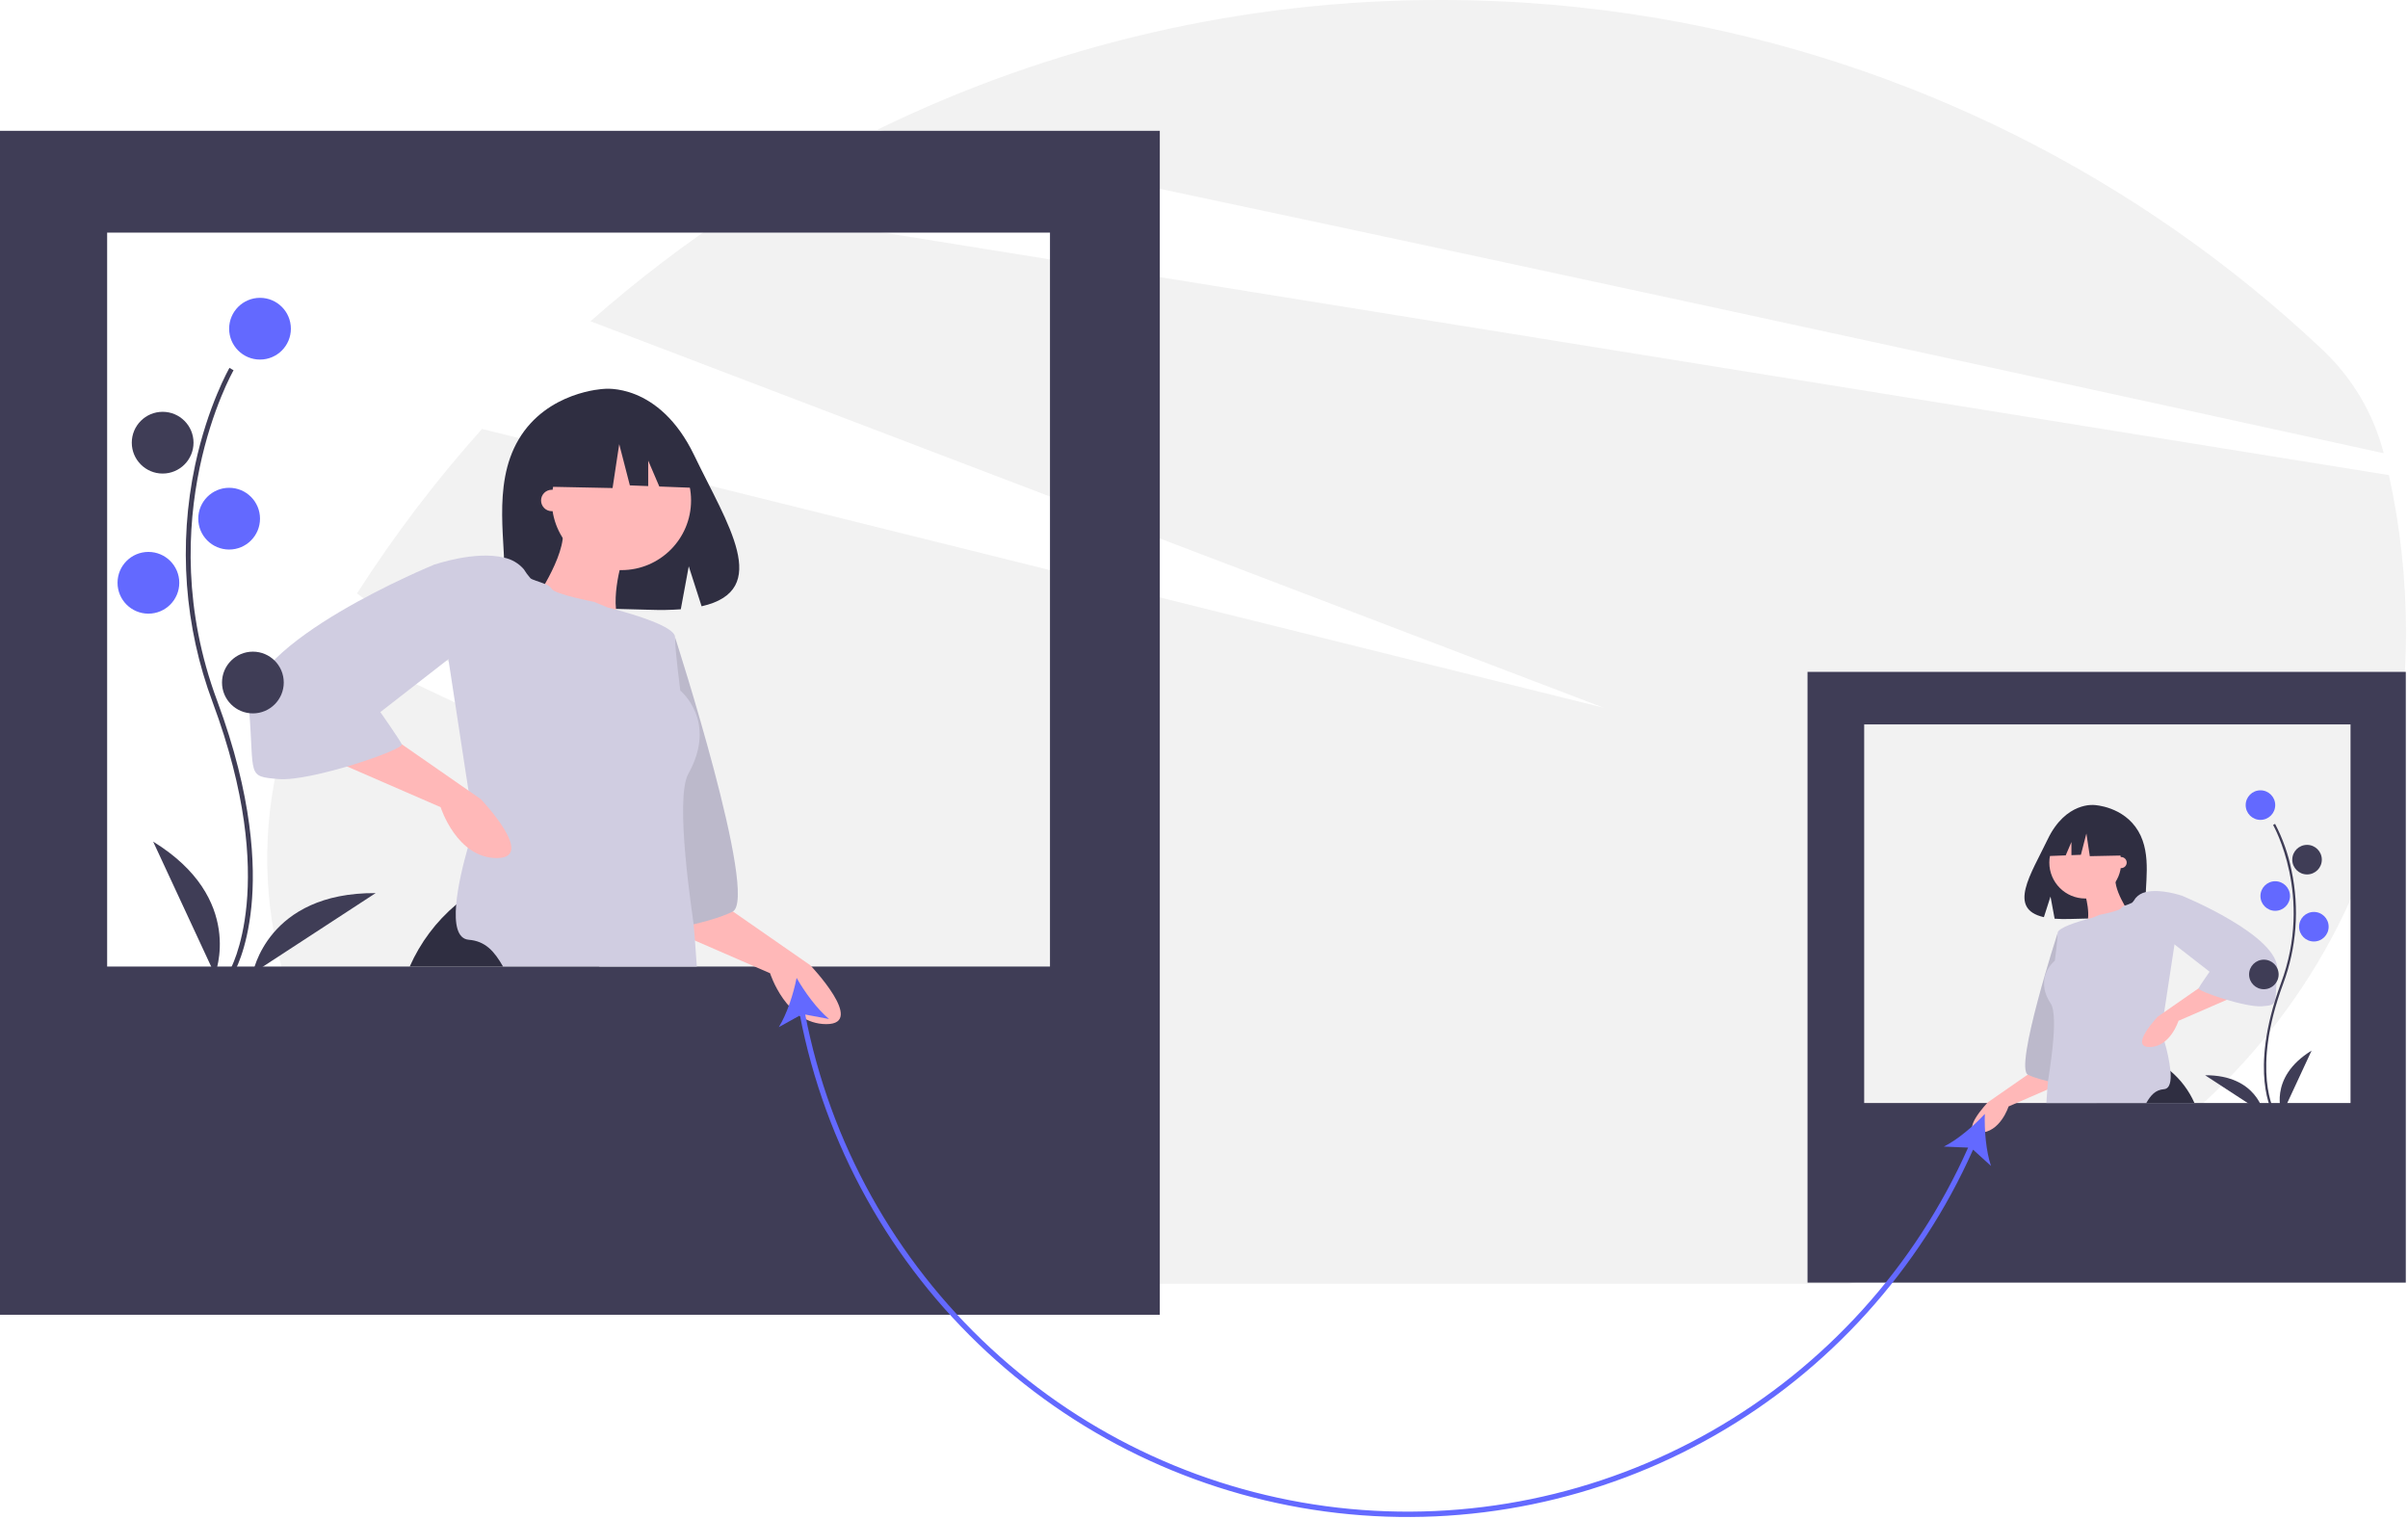 <svg width="899" height="567" viewBox="0 0 899 567" fill="none" xmlns="http://www.w3.org/2000/svg">
<g clip-path="url(#clip0)">
<path d="M258.588 479.242H690.355C804.787 453.9 898.239 366.616 898.239 236.088C898.255 216.344 896.121 196.656 891.872 177.374L543.849 121.315L275.37 78.072C256.083 90.689 237.729 104.679 220.451 119.933L477.436 217.962L598.668 264.209L462.523 230.371L179.946 160.138C162.78 179.324 147.178 199.855 133.291 221.532L218.745 285.423L122.197 239.725C121.789 240.43 121.382 241.135 120.977 241.842C60.401 347.548 136.756 479.242 258.588 479.242Z" fill="#F2F2F2"/>
<path d="M327.584 48.403C392.94 61.902 473.292 78.962 555.908 96.697C675.358 122.347 799.536 149.419 889.941 169.21L889.881 168.975C886.007 154.161 878.002 140.753 866.8 130.313C798.25 65.719 712.168 22.781 619.332 6.874H619.324C592.43 2.289 565.196 -0.01 537.915 -1.23108e-05C465.032 -0.103 393.091 16.453 327.584 48.403V48.403Z" fill="#F2F2F2"/>
<path d="M433 48.841V490.841H-3.05176e-05V48.841H433ZM40 360.841H392V86.841H40V360.841Z" fill="#3F3D56"/>
<path d="M193.627 164.068C204.302 146.031 225.42 145.19 225.42 145.19C225.42 145.19 246 142.559 259.201 170.029C271.506 195.634 288.488 220.355 261.935 226.349L257.139 211.421L254.169 227.461C250.388 227.732 246.595 227.797 242.808 227.655C214.372 226.737 187.291 227.923 188.162 217.719C189.322 204.155 183.356 181.423 193.627 164.068Z" fill="#2F2E41"/>
<path d="M266.5 335.341L302.5 360.341C302.5 360.341 323.5 382.341 308.5 382.341C293.5 382.341 287.5 363.341 287.5 363.341L241.5 343.341L266.5 335.341Z" fill="#FFB8B8"/>
<path d="M252 237.841C252 237.841 283.5 335.341 273.5 340.341C263.5 345.341 241.5 348.341 241.5 348.341L252 237.841Z" fill="#D0CDE1"/>
<path opacity="0.1" d="M252 237.841C252 237.841 283.5 335.341 273.5 340.341C263.5 345.341 241.5 348.341 241.5 348.341L252 237.841Z" fill="black"/>
<path d="M152.97 360.841H223.88L173.5 335.341C172.389 336.061 171.324 336.849 170.31 337.701C162.839 343.99 156.908 351.905 152.97 360.841V360.841Z" fill="#2F2E41"/>
<path d="M232 212.841C217.641 212.841 206 201.2 206 186.841C206 172.482 217.641 160.841 232 160.841C246.359 160.841 258 172.482 258 186.841C258 201.2 246.359 212.841 232 212.841Z" fill="#FFB8B8"/>
<path d="M232.5 208.341C232.5 208.341 226.5 227.341 232.5 234.341C238.5 241.341 199.5 224.341 199.5 224.341C199.5 224.341 213.5 204.341 209.5 195.341L232.5 208.341Z" fill="#FFB8B8"/>
<path d="M174.9 295.151L177 308.841C177 308.841 175.94 311.951 174.65 316.481C172.97 322.391 170.9 330.721 170.31 337.701C169.7 344.781 170.62 350.481 175 350.841C181.28 351.361 184.55 355.171 187.81 360.841H260.15C259.96 357.721 259.73 354.481 259.46 351.151C259.31 349.151 259.143 347.124 258.96 345.071C258.76 342.711 251.674 298.381 257 288.841C267.997 269.142 254 257.841 254 257.841C254 257.841 252 242.841 252 237.841C252 233.921 236.64 229.391 230 227.611C229.57 227.501 229.19 227.391 228.84 227.311C227.69 227.011 227 226.841 227 226.841L221.75 224.691C221.75 224.691 207 221.841 206 219.841C205.36 218.979 204.464 218.342 203.44 218.021C201.33 217.121 198.64 216.481 198 215.841C197.086 214.79 196.26 213.667 195.53 212.481C193.612 210.283 191.027 208.773 188.17 208.181C177.43 205.471 162 210.841 162 210.841L167.4 246.091L174.9 295.151Z" fill="#D0CDE1"/>
<path d="M143.5 273.341L179.5 298.341C179.5 298.341 200.5 320.341 185.5 320.341C170.5 320.341 164.5 301.341 164.5 301.341L118.5 281.341L143.5 273.341Z" fill="#FFB8B8"/>
<path d="M205.346 162.329L226.211 151.4L239.301 153.431C243.938 154.151 248.252 156.248 251.682 159.45C255.113 162.652 257.501 166.812 258.537 171.389L260.985 182.2L246.146 181.629L242 171.956V181.47L235.153 181.206L231.178 165.807L228.695 182.2L204.353 181.703L205.346 162.329Z" fill="#2F2E41"/>
<path d="M169 212.841L162 210.841C162 210.841 91 239.841 93 264.841C95 289.841 92 289.841 104 290.841C116 291.841 151 279.841 150 277.841C149 275.841 142 265.841 142 265.841L169 244.841V212.841Z" fill="#D0CDE1"/>
<path d="M206 190.841C203.791 190.841 202 189.05 202 186.841C202 184.632 203.791 182.841 206 182.841C208.209 182.841 210 184.632 210 186.841C210 189.05 208.209 190.841 206 190.841Z" fill="#FFB8B8"/>
<path d="M898.179 250.841V478.841H674.821V250.841H898.179ZM695.971 411.782H877.545V270.443H695.971V411.782Z" fill="#3F3D56"/>
<path d="M798.299 310.279C792.792 300.975 781.898 300.542 781.898 300.542C781.898 300.542 771.283 299.184 764.473 313.354C758.126 326.562 749.366 339.314 763.063 342.406L765.537 334.706L767.069 342.98C769.019 343.12 770.976 343.153 772.93 343.08C787.598 342.606 801.567 343.218 801.118 337.955C800.52 330.957 803.597 319.232 798.299 310.279Z" fill="#2F2E41"/>
<path d="M760.708 398.628L742.138 411.524C742.138 411.524 731.305 422.873 739.043 422.873C746.781 422.873 749.876 413.072 749.876 413.072L773.604 402.755L760.708 398.628Z" fill="#FFB8B8"/>
<path d="M768.188 348.334C768.188 348.334 751.939 398.628 757.097 401.207C762.256 403.787 773.604 405.334 773.604 405.334L768.188 348.334Z" fill="#D0CDE1"/>
<path opacity="0.1" d="M768.188 348.334C768.188 348.334 751.939 398.628 757.097 401.207C762.256 403.787 773.604 405.334 773.604 405.334L768.188 348.334Z" fill="black"/>
<path d="M819.271 411.782H782.693L808.681 398.628C809.254 399 809.804 399.406 810.326 399.846C814.18 403.09 817.24 407.173 819.271 411.782V411.782Z" fill="#2F2E41"/>
<path d="M778.505 335.438C771.097 335.438 765.093 329.434 765.093 322.027C765.093 314.619 771.097 308.615 778.505 308.615C785.912 308.615 791.916 314.619 791.916 322.027C791.916 329.434 785.912 335.438 778.505 335.438Z" fill="#FFB8B8"/>
<path d="M778.247 333.117C778.247 333.117 781.342 342.918 778.247 346.529C775.152 350.14 795.269 341.37 795.269 341.37C795.269 341.37 788.047 331.054 790.111 326.411L778.247 333.117Z" fill="#FFB8B8"/>
<path d="M807.959 377.897L806.876 384.959C806.876 384.959 807.422 386.563 808.088 388.9C809.157 392.475 809.906 396.138 810.326 399.846C810.641 403.498 810.167 406.438 807.907 406.624C804.668 406.892 802.981 408.857 801.299 411.782H763.984C764.082 410.173 764.2 408.501 764.34 406.784C764.417 405.752 764.503 404.706 764.598 403.647C764.701 402.43 768.844 379.548 765.609 374.642C759.201 364.927 767.156 358.651 767.156 358.651C767.156 358.651 768.188 350.913 768.188 348.334C768.188 346.312 776.111 343.975 779.536 343.057C779.758 343 779.954 342.944 780.135 342.902C780.728 342.748 781.084 342.66 781.084 342.66L783.792 341.551C783.792 341.551 791.4 340.081 791.916 339.049C792.246 338.605 792.709 338.276 793.237 338.11C794.201 337.812 795.139 337.436 796.043 336.986C796.514 336.444 796.94 335.864 797.317 335.253C798.307 334.119 799.64 333.34 801.114 333.034C806.654 331.637 814.613 334.407 814.613 334.407L811.828 352.59L807.959 377.897Z" fill="#D0CDE1"/>
<path d="M824.156 366.646L805.586 379.542C805.586 379.542 794.753 390.891 802.491 390.891C810.229 390.891 813.324 381.09 813.324 381.09L837.052 370.773L824.156 366.646Z" fill="#FFB8B8"/>
<path d="M792.253 309.382L781.491 303.745L774.738 304.793C772.346 305.164 770.121 306.245 768.352 307.897C766.582 309.549 765.35 311.695 764.816 314.056L763.553 319.633L771.208 319.338L773.346 314.348V319.256L776.878 319.12L778.928 311.176L780.209 319.633L792.766 319.376L792.253 309.382Z" fill="#2F2E41"/>
<path d="M811.002 335.438L814.613 334.407C814.613 334.407 851.238 349.366 850.206 362.262C849.174 375.158 850.722 375.158 844.532 375.674C838.342 376.189 820.287 369.999 820.803 368.968C821.319 367.936 824.93 362.778 824.93 362.778L811.002 351.945V335.438Z" fill="#D0CDE1"/>
<path d="M791.916 324.09C790.777 324.09 789.853 323.166 789.853 322.027C789.853 320.887 790.777 319.963 791.916 319.963C793.056 319.963 793.98 320.887 793.98 322.027C793.98 323.166 793.056 324.09 791.916 324.09Z" fill="#FFB8B8"/>
<path d="M297.405 365.078C300.392 370.349 305.067 376.731 309.524 380.435L300.623 378.754C309.871 426.603 334.14 470.256 369.902 503.365C405.663 536.474 451.053 557.314 499.472 562.856C547.891 568.397 596.816 558.35 639.133 534.176C681.45 510.003 714.954 472.962 734.773 428.439L725.723 428.054C730.905 425.459 736.908 420.306 741.015 415.853C740.805 421.906 741.455 429.791 743.319 435.278L736.622 429.204C716.636 474.129 682.839 511.506 640.147 535.9C597.455 560.295 548.095 570.433 499.244 564.842C450.393 559.251 404.599 538.222 368.523 504.813C332.446 471.404 307.968 427.357 298.649 379.078L290.747 383.472C293.809 378.552 296.233 371.021 297.405 365.078Z" fill="#6369FF"/>
<path d="M87.19 363.421C87.393 363.089 92.19 355.079 93.853 338.447C95.379 323.187 94.398 297.466 81.059 261.588C55.788 193.618 86.882 138.776 87.2 138.23L85.666 137.34C85.586 137.479 77.562 151.461 72.822 173.726C66.559 203.245 68.84 233.937 79.397 262.206C104.624 330.059 85.869 362.181 85.677 362.497L87.19 363.421Z" fill="#3F3D56"/>
<path d="M97.071 134.239C90.706 134.239 85.547 129.079 85.547 122.714C85.547 116.35 90.706 111.19 97.071 111.19C103.436 111.19 108.596 116.35 108.596 122.714C108.596 129.079 103.436 134.239 97.071 134.239Z" fill="#6369FF"/>
<path d="M60.724 176.792C54.359 176.792 49.2 171.632 49.2 165.267C49.2 158.902 54.359 153.742 60.724 153.742C67.089 153.742 72.249 158.902 72.249 165.267C72.249 171.632 67.089 176.792 60.724 176.792Z" fill="#3F3D56"/>
<path d="M85.547 205.16C79.182 205.16 74.022 200 74.022 193.635C74.022 187.27 79.182 182.111 85.547 182.111C91.912 182.111 97.071 187.27 97.071 193.635C97.071 200 91.912 205.16 85.547 205.16Z" fill="#6369FF"/>
<path d="M55.405 229.096C49.04 229.096 43.881 223.936 43.881 217.571C43.881 211.206 49.04 206.046 55.405 206.046C61.77 206.046 66.93 211.206 66.93 217.571C66.93 223.936 61.77 229.096 55.405 229.096Z" fill="#6369FF"/>
<path d="M94.412 266.329C88.047 266.329 82.887 261.169 82.887 254.805C82.887 248.44 88.047 243.28 94.412 243.28C100.777 243.28 105.936 248.44 105.936 254.805C105.936 261.169 100.777 266.329 94.412 266.329Z" fill="#3F3D56"/>
<path d="M80.228 363.845C80.228 363.845 91.752 335.477 57.178 314.201L80.228 363.845Z" fill="#3F3D56"/>
<path d="M94.401 363.331C94.401 363.331 99.646 333.163 140.241 333.422L94.401 363.331Z" fill="#3F3D56"/>
<path d="M848.643 415.78C848.545 415.621 846.249 411.787 845.453 403.826C844.723 396.522 845.193 384.211 851.577 367.038C863.673 334.506 848.79 308.256 848.638 307.995L849.372 307.569C852.238 313.053 854.308 318.917 855.52 324.984C858.517 339.113 857.426 353.804 852.373 367.334C840.298 399.812 849.275 415.186 849.367 415.338L848.643 415.78Z" fill="#3F3D56"/>
<path d="M843.913 306.085C840.867 306.085 838.397 303.615 838.397 300.568C838.397 297.522 840.867 295.052 843.913 295.052C846.96 295.052 849.429 297.522 849.429 300.568C849.429 303.615 846.96 306.085 843.913 306.085Z" fill="#6369FF"/>
<path d="M861.31 326.452C858.264 326.452 855.794 323.982 855.794 320.936C855.794 317.889 858.264 315.419 861.31 315.419C864.357 315.419 866.826 317.889 866.826 320.936C866.826 323.982 864.357 326.452 861.31 326.452Z" fill="#3F3D56"/>
<path d="M849.429 340.03C846.383 340.03 843.913 337.56 843.913 334.514C843.913 331.467 846.383 328.998 849.429 328.998C852.476 328.998 854.945 331.467 854.945 334.514C854.945 337.56 852.476 340.03 849.429 340.03Z" fill="#6369FF"/>
<path d="M863.856 351.487C860.81 351.487 858.34 349.017 858.34 345.97C858.34 342.924 860.81 340.454 863.856 340.454C866.903 340.454 869.372 342.924 869.372 345.97C869.372 349.017 866.903 351.487 863.856 351.487Z" fill="#6369FF"/>
<path d="M845.186 369.308C842.14 369.308 839.67 366.838 839.67 363.792C839.67 360.745 842.14 358.276 845.186 358.276C848.233 358.276 850.702 360.745 850.702 363.792C850.702 366.838 848.233 369.308 845.186 369.308Z" fill="#3F3D56"/>
<path d="M851.975 415.983C851.975 415.983 846.459 402.405 863.008 392.221L851.975 415.983Z" fill="#3F3D56"/>
<path d="M845.191 415.737C845.191 415.737 842.681 401.297 823.25 401.421L845.191 415.737Z" fill="#3F3D56"/>
</g>
<defs>
<clipPath id="clip0">
<rect width="898.239" height="566.341" transform="matrix(-1 0 0 1 898.239 0)" fill="white"/>
</clipPath>
</defs>
</svg>
